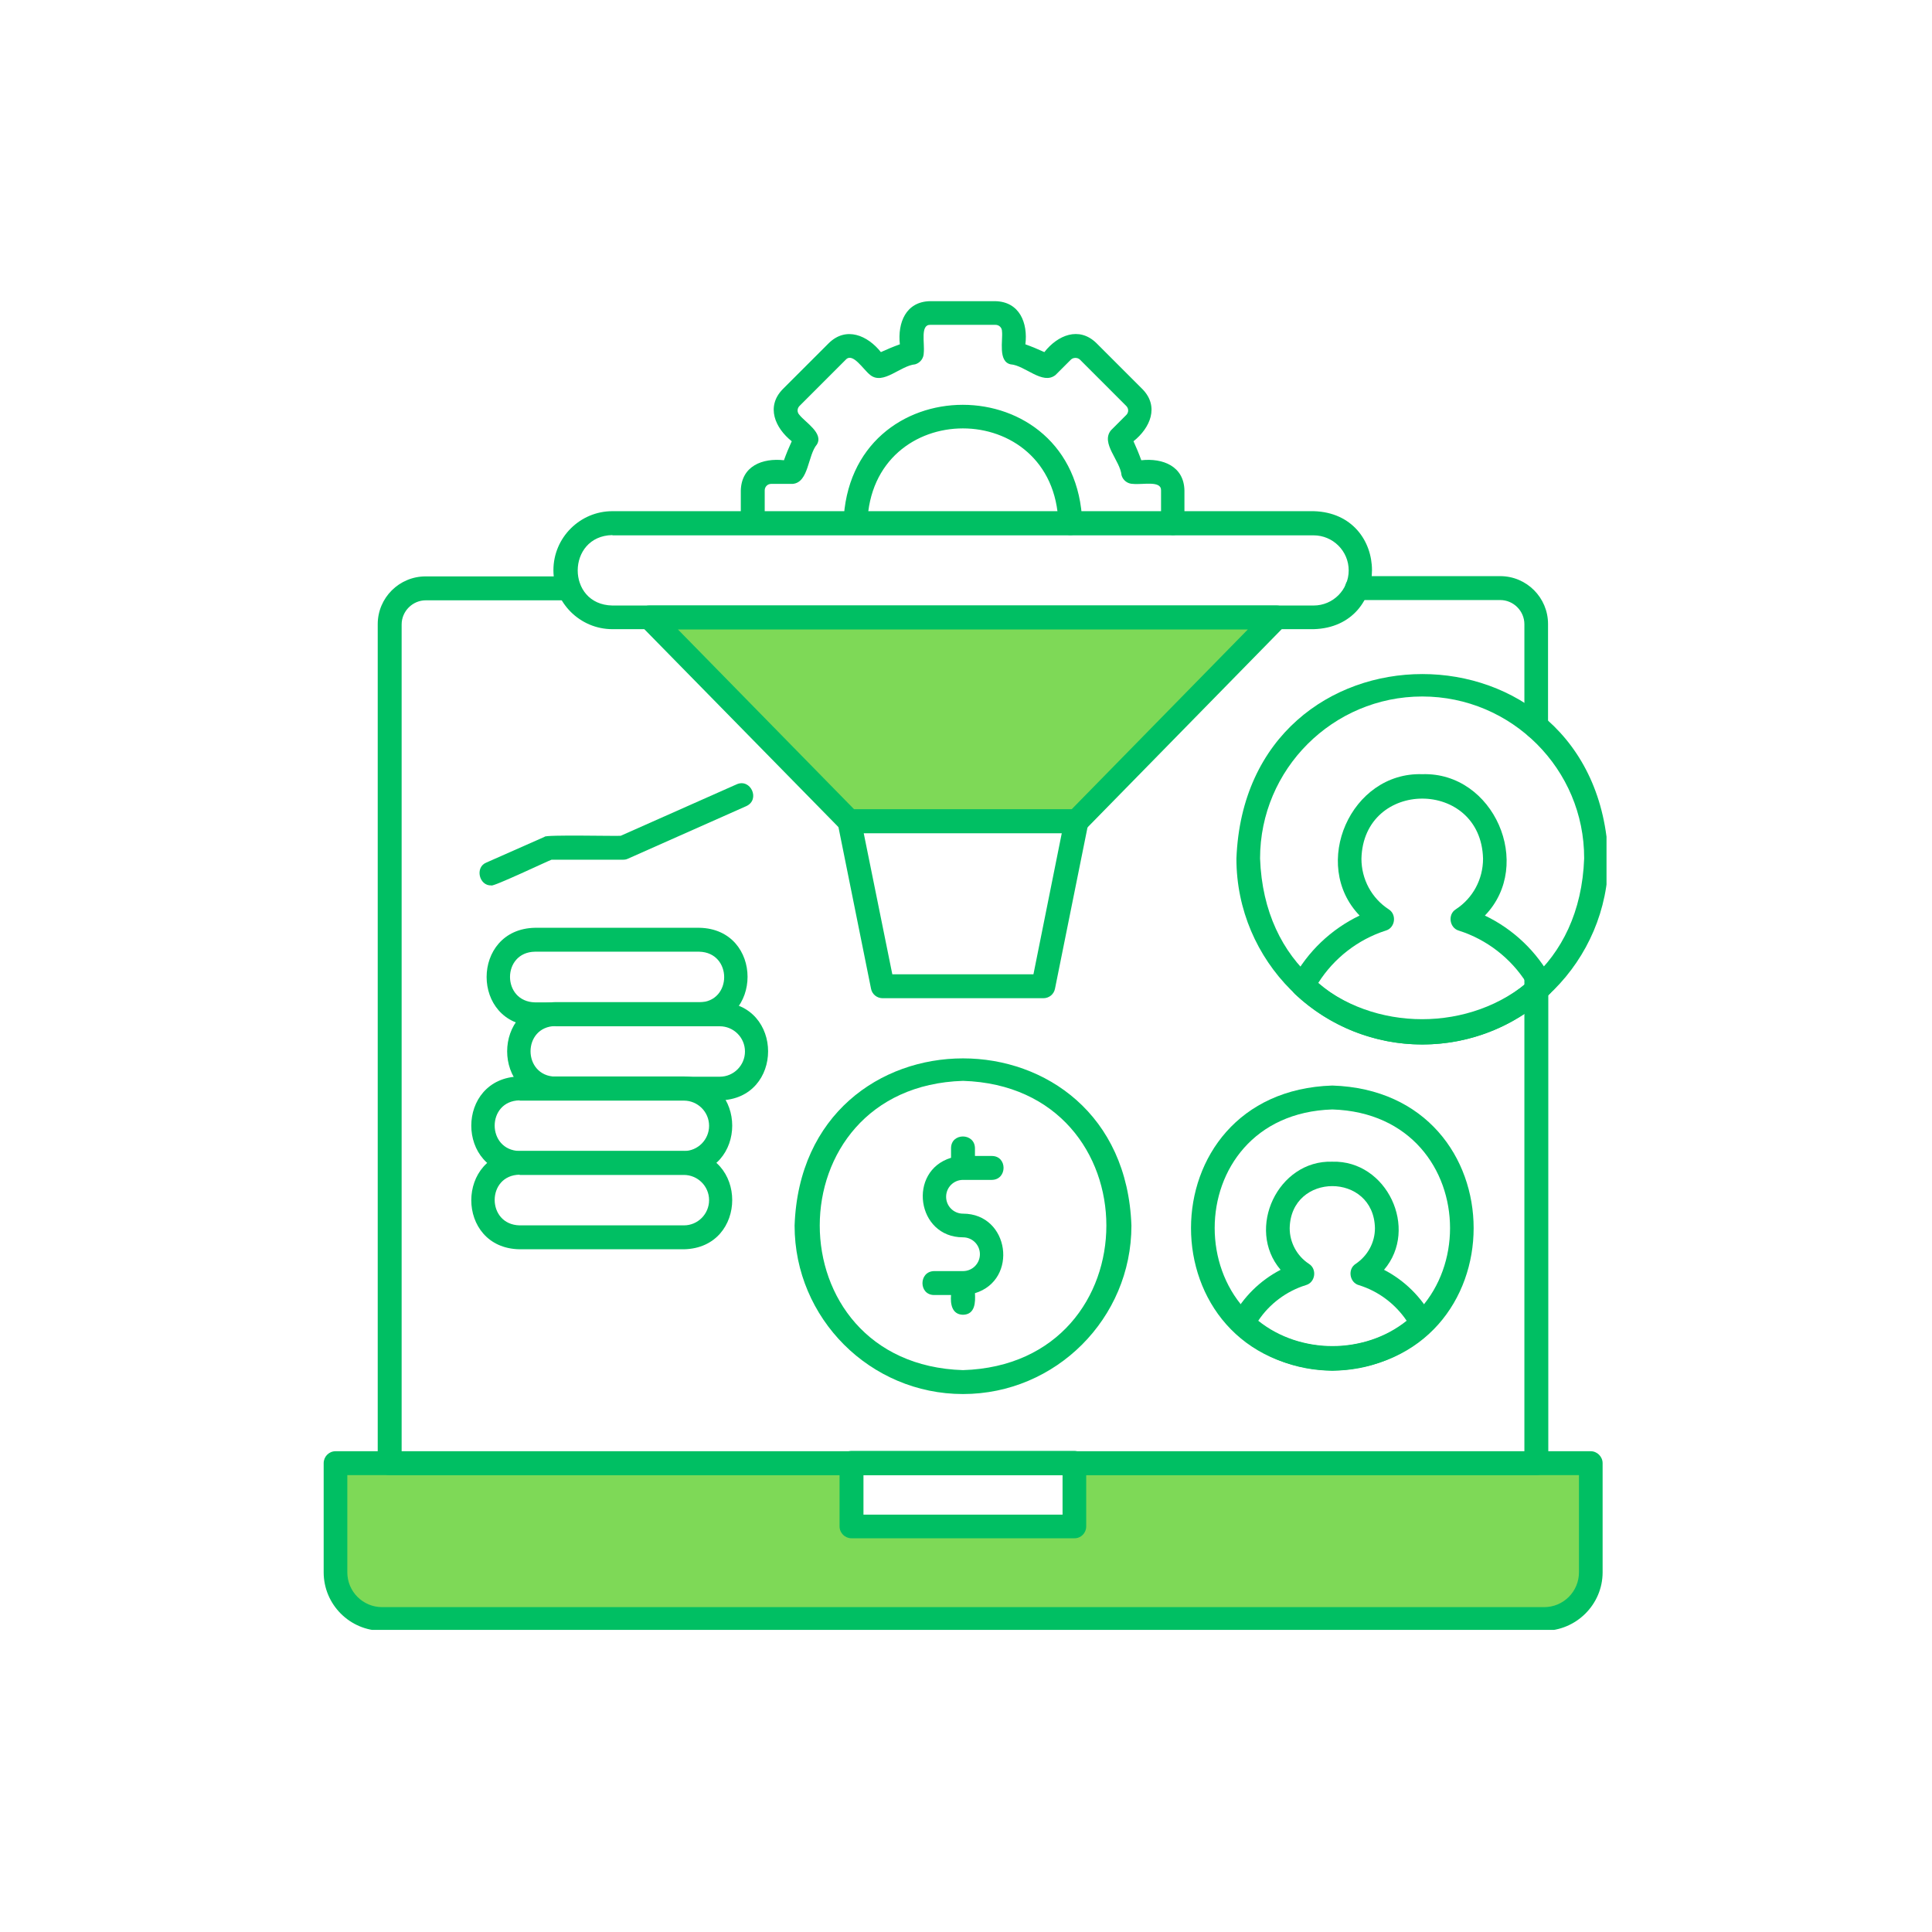 <svg xmlns="http://www.w3.org/2000/svg" xmlns:xlink="http://www.w3.org/1999/xlink" width="500" zoomAndPan="magnify" viewBox="0 0 375 375" height="500" preserveAspectRatio="xMidYMid meet" version="1.0"><defs><clipPath id="b589df3e37"><path d="M 143 58.363 L 230 58.363 L 230 104 L 143 104 Z M 143 58.363 " clip-rule="nonzero"/></clipPath><clipPath id="7a9fe40e4e"><path d="M 62.824 281 L 311.824 281 L 311.824 316.363 L 62.824 316.363 Z M 62.824 281 " clip-rule="nonzero"/></clipPath><clipPath id="e326705ef2"><path d="M 239 130 L 311.824 130 L 311.824 203 L 239 203 Z M 239 130 " clip-rule="nonzero"/></clipPath></defs><path fill="#7ed957" d="M 126.082 119.801 C 132.289 126.156 159.227 153.648 164.875 159.398 L 208.965 159.398 C 214.461 153.801 241.703 125.953 247.758 119.801 C 217.438 119.801 156.398 119.801 126.082 119.801 Z M 126.082 119.801 " fill-opacity="1" fill-rule="evenodd"/><path fill="#7ed957" d="M 298.203 284 L 208.562 284 L 208.562 296.309 L 165.277 296.309 L 165.277 284 C 158.871 284 68.828 284 65.094 284 L 65.094 305.188 C 65.094 310.18 69.18 314.215 74.125 314.215 L 299.664 314.215 C 304.66 314.215 308.695 310.129 308.695 305.188 L 308.695 284 Z M 298.203 284 " fill-opacity="1" fill-rule="evenodd"/><g clip-path="url(#b589df3e37)"><path fill="#00bf63" d="M 227.68 103.859 C 226.418 103.859 225.359 102.801 225.359 101.539 L 225.359 95.184 C 225.41 93.215 221.828 94.125 219.91 93.922 C 218.902 93.922 217.992 93.266 217.691 92.258 C 217.438 89.383 213.605 86.051 215.625 83.531 C 215.625 83.531 218.598 80.555 218.598 80.555 C 219.105 80.051 219.105 79.293 218.598 78.789 L 209.621 69.809 C 209.168 69.355 208.309 69.355 207.855 69.809 L 204.879 72.785 C 202.355 74.801 198.977 70.918 196.152 70.715 C 193.68 70.16 194.688 66.023 194.488 64.309 C 194.488 63.605 193.93 63.051 193.227 63.051 L 180.562 63.051 C 178.598 63 179.504 66.582 179.301 68.496 C 179.301 69.508 178.648 70.414 177.637 70.715 C 174.762 70.969 171.434 74.801 168.91 72.785 C 167.547 71.727 165.531 68.344 164.168 69.809 L 155.191 78.789 C 154.684 79.293 154.684 80.051 155.191 80.555 C 156.301 81.965 159.883 84.086 158.57 86.254 C 156.754 88.422 157.004 93.617 153.879 93.922 C 153.879 93.922 149.691 93.922 149.691 93.922 C 148.984 93.922 148.43 94.477 148.43 95.184 L 148.43 101.539 C 148.43 104.566 143.789 104.566 143.789 101.539 C 143.789 101.539 143.789 95.184 143.789 95.184 C 143.941 90.441 147.977 88.875 152.164 89.332 C 152.617 88.07 153.121 86.859 153.676 85.648 C 150.449 83.074 148.633 78.938 151.91 75.559 L 160.891 66.582 C 164.27 63.301 168.406 65.117 170.98 68.344 C 172.191 67.789 173.398 67.285 174.66 66.832 C 174.207 62.645 175.82 58.559 180.512 58.457 L 193.176 58.457 C 197.918 58.559 199.531 62.695 199.027 66.832 C 200.289 67.285 201.5 67.789 202.711 68.344 C 205.281 65.066 209.418 63.301 212.797 66.582 C 212.797 66.582 221.777 75.559 221.777 75.559 C 225.055 78.938 223.242 83.074 220.012 85.648 C 220.566 86.859 221.07 88.07 221.523 89.332 C 225.711 88.875 229.797 90.492 229.898 95.184 L 229.898 101.539 C 230 102.801 228.941 103.859 227.68 103.859 Z M 207.754 103.859 C 206.492 103.859 205.434 102.801 205.434 101.539 C 204.676 77.023 169.113 77.023 168.355 101.539 C 168.355 104.566 163.715 104.566 163.715 101.539 C 164.672 70.918 209.066 70.918 210.074 101.539 C 210.074 102.801 209.066 103.859 207.754 103.859 Z M 207.754 103.859 " fill-opacity="1" fill-rule="nonzero"/></g><path fill="#00bf63" d="M 298.203 286.32 L 75.637 286.32 C 74.375 286.32 73.316 285.312 73.316 284 L 73.316 121.16 C 73.316 116.016 77.504 111.879 82.598 111.879 L 110.395 111.879 C 111.656 111.879 112.715 112.891 112.715 114.199 C 112.715 115.512 111.656 116.52 110.395 116.52 L 82.648 116.52 C 80.078 116.52 77.957 118.641 77.957 121.211 L 77.957 281.73 L 295.883 281.73 L 295.883 189.465 C 295.883 188.203 296.941 187.145 298.203 187.145 C 299.465 187.145 300.523 188.203 300.523 189.465 L 300.523 284 C 300.523 285.262 299.465 286.32 298.203 286.32 Z M 298.203 143.457 C 296.941 143.457 295.883 142.398 295.883 141.137 L 295.883 121.16 C 295.883 118.59 293.762 116.469 291.191 116.469 L 263.395 116.469 C 262.133 116.469 261.074 115.461 261.074 114.148 C 261.074 112.84 262.133 111.828 263.395 111.828 L 291.191 111.828 C 296.336 111.828 300.473 116.016 300.473 121.113 L 300.473 141.09 C 300.523 142.398 299.465 143.457 298.203 143.457 Z M 298.203 143.457 " fill-opacity="1" fill-rule="nonzero"/><g clip-path="url(#7a9fe40e4e)"><path fill="#00bf63" d="M 299.664 316.535 L 74.176 316.535 C 67.918 316.535 62.824 311.441 62.824 305.188 L 62.824 284 C 62.824 282.738 63.832 281.68 65.145 281.68 L 308.746 281.68 C 310.008 281.68 311.066 282.738 311.066 284 L 311.066 305.188 C 311.066 311.441 305.922 316.535 299.664 316.535 Z M 67.414 286.32 L 67.414 305.188 C 67.414 308.918 70.441 311.945 74.176 311.945 L 299.715 311.945 C 303.449 311.945 306.477 308.918 306.477 305.188 L 306.477 286.32 Z M 67.414 286.32 " fill-opacity="1" fill-rule="nonzero"/></g><path fill="#00bf63" d="M 208.562 298.578 L 165.277 298.578 C 164.016 298.578 162.957 297.57 162.957 296.258 L 162.957 283.949 C 162.957 282.688 164.016 281.629 165.277 281.629 L 208.512 281.629 C 209.77 281.629 210.832 282.688 210.832 283.949 L 210.832 296.258 C 210.832 297.57 209.82 298.578 208.562 298.578 Z M 167.598 293.988 L 206.242 293.988 L 206.242 286.32 L 167.598 286.32 Z M 167.598 293.988 " fill-opacity="1" fill-rule="nonzero"/><path fill="#00bf63" d="M 254.969 122.121 L 118.867 122.121 C 112.562 122.121 107.418 116.977 107.418 110.668 C 107.418 104.363 112.562 99.219 118.867 99.219 L 254.969 99.219 C 270.055 99.621 270.105 121.719 254.969 122.121 Z M 118.867 103.859 C 109.941 104.012 109.84 117.379 118.867 117.531 C 118.867 117.531 254.969 117.531 254.969 117.531 C 258.754 117.531 261.781 114.453 261.781 110.719 C 261.781 106.938 258.703 103.91 254.969 103.91 L 118.867 103.91 Z M 118.867 103.859 " fill-opacity="1" fill-rule="nonzero"/><path fill="#00bf63" d="M 208.965 161.719 L 164.875 161.719 C 164.27 161.719 163.664 161.469 163.211 161.016 L 124.418 121.465 C 123.004 120.102 124.066 117.48 126.082 117.531 C 126.082 117.531 247.758 117.531 247.758 117.531 C 249.723 117.48 250.836 120.102 249.422 121.465 L 210.629 161.062 C 210.176 161.469 209.57 161.719 208.965 161.719 Z M 165.832 157.129 L 207.957 157.129 L 242.207 122.172 L 131.582 122.172 Z M 165.832 157.129 " fill-opacity="1" fill-rule="nonzero"/><path fill="#00bf63" d="M 186.918 270.582 C 168.91 270.582 154.23 255.902 154.23 237.895 C 155.746 194.609 218.094 194.609 219.609 237.895 C 219.609 255.902 204.93 270.582 186.918 270.582 Z M 186.918 209.793 C 149.844 210.953 149.844 264.781 186.918 265.941 C 224.047 264.781 223.996 210.953 186.918 209.793 Z M 186.918 209.793 " fill-opacity="1" fill-rule="nonzero"/><path fill="#00bf63" d="M 186.918 255.195 C 184.75 255.145 184.449 253.078 184.598 251.363 L 181.32 251.363 C 178.293 251.363 178.293 246.77 181.32 246.719 L 186.918 246.719 C 188.734 246.719 190.199 245.258 190.199 243.441 C 190.199 241.625 188.734 240.164 186.918 240.164 C 177.891 240.164 176.125 227.301 184.598 224.727 L 184.598 222.859 C 184.598 219.832 189.191 219.832 189.238 222.859 L 189.238 224.375 L 192.52 224.375 C 195.547 224.375 195.547 228.965 192.52 229.016 L 186.918 229.016 C 185.105 229.016 183.641 230.477 183.641 232.293 C 183.641 234.109 185.105 235.57 186.918 235.57 C 195.949 235.57 197.715 248.438 189.238 251.008 C 189.34 252.773 189.289 255.145 186.918 255.195 Z M 186.918 255.195 " fill-opacity="1" fill-rule="nonzero"/><path fill="#00bf63" d="M 202.508 193.754 L 171.332 193.754 C 170.223 193.754 169.266 192.996 169.062 191.887 L 162.605 159.855 C 162.301 158.492 163.461 157.027 164.875 157.078 L 208.965 157.078 C 210.375 157.027 211.535 158.441 211.234 159.855 L 204.777 191.887 C 204.574 192.996 203.617 193.754 202.508 193.754 Z M 173.199 189.113 L 200.59 189.113 L 206.09 161.719 L 167.648 161.719 Z M 173.199 189.113 " fill-opacity="1" fill-rule="nonzero"/><g clip-path="url(#e326705ef2)"><path fill="#00bf63" d="M 276.059 202.73 C 256.18 202.73 239.988 186.539 239.988 166.664 C 241.805 118.891 310.359 118.891 312.176 166.664 C 312.176 186.539 295.984 202.73 276.059 202.73 Z M 276.059 135.188 C 258.703 135.188 244.578 149.309 244.578 166.613 C 246.043 208.23 306.02 208.23 307.484 166.613 C 307.535 149.309 293.41 135.188 276.059 135.188 Z M 276.059 135.188 " fill-opacity="1" fill-rule="nonzero"/></g><path fill="#00bf63" d="M 276.059 202.73 C 266.824 202.73 258.047 199.25 251.34 192.945 C 250.582 192.238 250.379 191.078 250.883 190.172 C 253.762 184.723 258.402 180.336 263.898 177.711 C 254.316 167.773 262.184 149.816 276.059 150.27 C 289.93 149.816 297.797 167.824 288.215 177.711 C 293.711 180.336 298.355 184.723 301.23 190.172 C 301.734 191.078 301.531 192.238 300.773 192.945 C 294.066 199.25 285.289 202.73 276.059 202.73 Z M 255.879 190.777 C 267.078 200.512 285.086 200.512 296.285 190.777 C 293.258 185.984 288.566 182.352 283.168 180.637 C 281.352 180.133 280.949 177.508 282.562 176.5 C 285.895 174.332 287.859 170.648 287.859 166.664 C 287.457 151.125 264.656 151.125 264.254 166.664 C 264.254 170.648 266.219 174.332 269.551 176.5 C 271.164 177.508 270.809 180.133 268.945 180.637 C 263.598 182.352 258.906 185.984 255.879 190.777 Z M 255.879 190.777 " fill-opacity="1" fill-rule="nonzero"/><path fill="#00bf63" d="M 132.742 228.004 L 100.859 228.004 C 88.348 227.805 88.348 209.188 100.859 208.938 C 100.859 208.938 132.742 208.938 132.742 208.938 C 145.25 209.188 145.25 227.805 132.742 228.004 Z M 100.859 213.578 C 94.402 213.68 94.402 223.262 100.859 223.414 L 132.742 223.414 C 135.465 223.414 137.633 221.195 137.633 218.523 C 137.633 215.797 135.414 213.629 132.742 213.629 L 100.859 213.629 Z M 100.859 213.578 " fill-opacity="1" fill-rule="nonzero"/><path fill="#00bf63" d="M 139.703 213.578 L 107.82 213.578 C 95.312 213.375 95.312 194.762 107.82 194.508 C 107.82 194.508 139.703 194.508 139.703 194.508 C 152.215 194.762 152.215 213.375 139.703 213.578 Z M 107.82 199.152 C 101.363 199.25 101.363 208.836 107.82 208.988 C 107.82 208.988 139.703 208.988 139.703 208.988 C 142.426 208.988 144.598 206.77 144.598 204.094 C 144.598 201.371 142.375 199.199 139.703 199.199 L 107.82 199.199 Z M 107.82 199.152 " fill-opacity="1" fill-rule="nonzero"/><path fill="#00bf63" d="M 135.719 199.152 L 103.836 199.152 C 91.324 198.949 91.324 180.336 103.836 180.082 C 103.836 180.082 135.719 180.082 135.719 180.082 C 148.227 180.285 148.227 198.898 135.719 199.152 Z M 103.836 184.723 C 97.379 184.824 97.379 194.41 103.836 194.559 C 103.836 194.559 135.719 194.559 135.719 194.559 C 142.176 194.461 142.176 184.875 135.719 184.723 C 135.719 184.723 103.836 184.723 103.836 184.723 Z M 103.836 184.723 " fill-opacity="1" fill-rule="nonzero"/><path fill="#00bf63" d="M 95.359 171.859 C 92.992 171.961 92.133 168.328 94.402 167.422 C 94.402 167.422 105.703 162.426 105.703 162.426 C 105.602 161.973 120.129 162.324 120.484 162.223 L 142.98 152.238 C 145.707 151.027 147.621 155.211 144.848 156.473 C 144.848 156.473 121.895 166.664 121.895 166.664 C 121.594 166.816 121.289 166.867 120.938 166.867 L 107.066 166.867 C 106.762 166.914 95.512 172.262 95.359 171.859 Z M 95.359 171.859 " fill-opacity="1" fill-rule="nonzero"/><path fill="#00bf63" d="M 258.602 266.043 C 222.031 264.883 222.031 211.863 258.602 210.703 C 295.176 211.863 295.176 264.883 258.602 266.043 Z M 258.602 215.344 C 228.133 216.301 228.184 260.441 258.602 261.398 C 289.07 260.441 289.07 216.301 258.602 215.344 Z M 258.602 215.344 " fill-opacity="1" fill-rule="nonzero"/><path fill="#00bf63" d="M 258.602 266.043 C 251.539 266.043 244.781 263.367 239.637 258.523 C 238.879 257.82 238.676 256.707 239.18 255.75 C 241.301 251.766 244.578 248.535 248.562 246.469 C 241.754 238.496 248.059 225.129 258.602 225.484 C 269.195 225.18 275.453 238.496 268.641 246.469 C 272.625 248.535 275.906 251.766 278.023 255.75 C 278.527 256.66 278.328 257.82 277.57 258.523 C 272.426 263.367 265.715 266.043 258.602 266.043 Z M 244.227 256.355 C 252.398 262.914 264.859 262.914 273.031 256.355 C 270.809 253.078 267.531 250.605 263.746 249.445 C 261.934 248.941 261.527 246.316 263.145 245.309 C 265.465 243.746 266.875 241.172 266.875 238.398 C 266.676 227.5 250.531 227.5 250.328 238.398 C 250.328 241.172 251.742 243.793 254.062 245.309 C 255.676 246.316 255.324 248.941 253.457 249.445 C 249.723 250.605 246.395 253.078 244.227 256.355 Z M 244.227 256.355 " fill-opacity="1" fill-rule="nonzero"/><path fill="#00bf63" d="M 132.742 242.484 L 100.859 242.484 C 88.348 242.281 88.348 223.668 100.859 223.414 C 100.859 223.414 132.742 223.414 132.742 223.414 C 145.25 223.617 145.25 242.23 132.742 242.484 Z M 100.859 228.004 C 94.402 228.105 94.402 237.691 100.859 237.844 L 132.742 237.844 C 135.465 237.844 137.633 235.621 137.633 232.949 C 137.633 230.227 135.414 228.055 132.742 228.055 L 100.859 228.055 Z M 100.859 228.004 " fill-opacity="1" fill-rule="nonzero"/></svg>